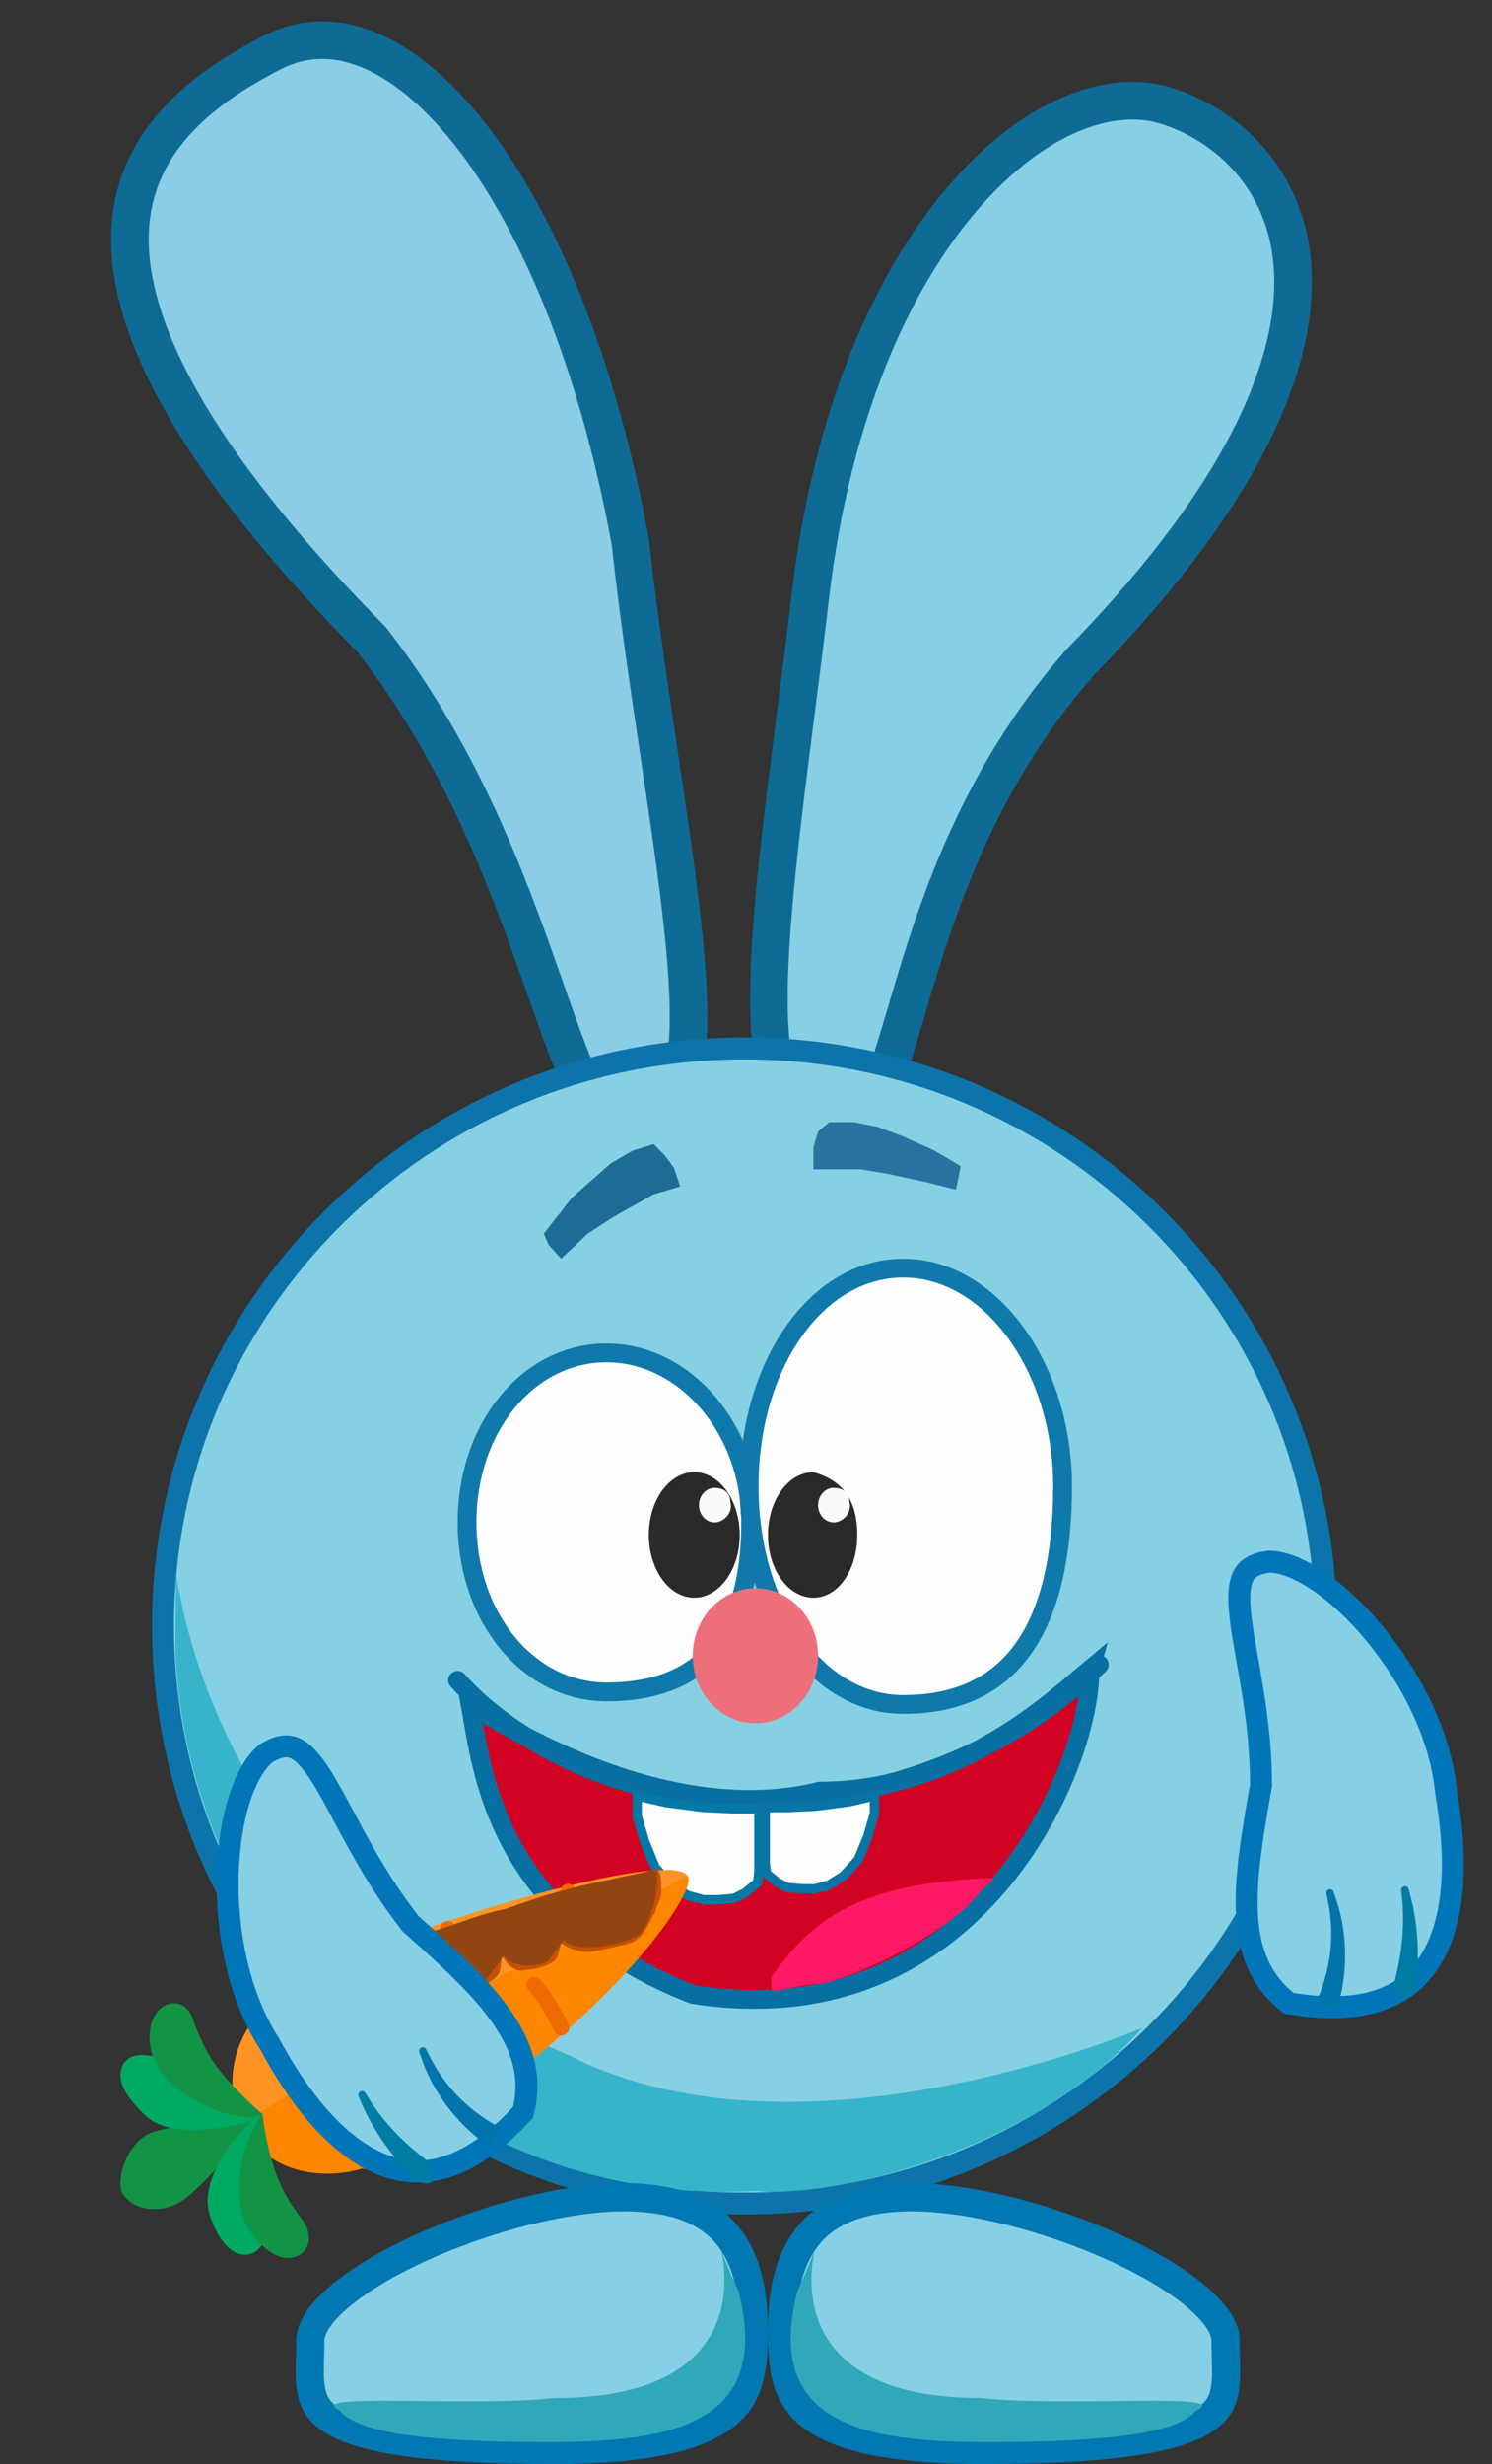 <svg width="476" height="786" viewBox="0 0 476 786" fill="none" xmlns="http://www.w3.org/2000/svg">
<rect x="0" y="0" width="476" height="786" fill="#333333" stroke="none"/>
<g clip-path="url(#clip0_176_1187)">
<g clip-path="url(#clip1_176_1187)">
<path d="M86.93 16.714C96.534 11.806 106.682 11.552 117.15 15.719C127.798 19.957 138.925 28.857 149.706 42.484C171.246 69.707 190.39 114.534 201.105 172.941C203.797 197.451 207.515 221.975 210.903 244.675C214.315 267.526 217.378 288.445 218.81 305.946C220.262 323.711 219.917 336.908 217.187 344.843C215.87 348.67 214.243 350.541 212.698 351.426C211.21 352.28 208.76 352.81 204.48 351.727L201.386 350.945L199.008 353.076C195.786 355.965 194.143 356.089 193.632 356.04C193.139 355.992 191.842 355.603 189.746 352.806C187.689 350.061 185.529 345.873 183.134 340.141C180.765 334.471 178.317 327.671 175.575 319.89C164.678 288.966 149.647 243.897 118.755 204.259L118.539 203.982L118.293 203.733L115.425 200.807C55.88 139.71 39.462 98.882 41.635 71.583C43.801 44.382 64.752 28.048 86.93 16.714Z" fill="#8BCDE5" stroke="#0E6B96" stroke-width="12"/>
<path d="M307.345 63C329.956 36.766 354.435 28.245 371.981 33.708C390.948 39.614 410.17 56.477 412.328 84.658C414.514 113.194 399.378 155.113 344.924 210.922L344.816 211.034L344.714 211.149C311.199 249.217 298.305 291.6 289.629 320.998C287.446 328.398 285.571 334.835 283.702 340.279C281.814 345.774 280.078 349.805 278.313 352.52C276.553 355.23 275.28 355.846 274.561 355.996C273.785 356.157 271.966 356.128 268.378 353.876L266.01 352.389L263.352 353.247C259.04 354.637 256.325 354.41 254.592 353.718C252.907 353.044 251.211 351.556 249.678 348.449C246.419 341.847 245.025 330.25 245.345 314.045C245.977 281.971 253.048 236.878 258.547 190.113C265.454 131.368 284.962 88.971 307.345 63Z" fill="#87CFE5" stroke="#0E6B96" stroke-width="12"/>
<path d="M237.5 334.426C339.975 334.426 423 416.937 423 518.661C423 620.384 339.975 702.895 237.5 702.895C135.025 702.895 52.001 620.384 52.001 518.661C52.001 416.937 135.025 334.426 237.5 334.426Z" fill="#86D0E3" stroke="#0C74AB" stroke-width="7"/>
<path d="M364.501 646.824C330.001 685.874 266.001 701.394 241.001 698.89C134.001 704.898 53.501 610.673 56.001 517.159C57.566 458.584 43.001 596.76 182.001 655.836C256.501 693.383 364.501 646.824 364.501 646.824Z" fill="#37B4CA"/>
<path opacity="0.77" d="M173.5 393.501L182.5 381.987L195 370.972L202 366.967L208.5 364.965L212 368.469L215 372.474L217 378.482L208.5 380.985L196 387.994L187.5 393.501L179 401.511L175 397.006L173.5 393.501Z" fill="#004F80"/>
<path opacity="0.7" d="M264.5 357.956H272.5L280 359.458L288 362.462L298 366.968L306.5 371.974L305 379.483L295 376.98L283.5 374.477L274.5 372.975H267.5H259.5V365.966L261 360.96L264.5 357.956Z" fill="#014C83"/>
<g clip-path="url(#clip2_176_1187)">
<path d="M199 700.891C217.453 700.891 227.418 706.675 232.985 714.199C238.752 721.994 240.5 732.567 240.5 743.445C240.5 754.689 239.623 763.351 232.348 769.732C224.743 776.403 209.12 781.494 176.5 781.494C154.106 781.494 138.008 780.424 126.449 778.523C114.815 776.61 108.241 773.923 104.485 771.045C100.993 768.369 99.644 765.306 99.114 761.46C98.834 759.432 98.79 757.202 98.832 754.653C98.871 752.258 99 749.257 99 746.449C99 742.955 101.71 738.187 108.265 732.613C114.594 727.232 123.607 721.877 134.018 717.118C154.892 707.577 180.368 700.891 199 700.891Z" fill="#87CFE5" stroke="#0178B2" stroke-width="9"/>
<path d="M235.614 730.881C246.614 773.936 213.16 778.991 174.5 778.991C135.84 778.991 114 775.987 108.5 768.978C95.5 762.97 149.114 767.928 177.114 764.925C262.114 764.925 216 687.875 235.614 730.881Z" fill="#31A7BA"/>
</g>
<g clip-path="url(#clip3_176_1187)">
<path d="M291.001 700.891C272.548 700.891 262.583 706.675 257.016 714.199C251.249 721.994 249.501 732.567 249.501 743.445C249.501 754.689 250.378 763.351 257.653 769.732C265.258 776.403 280.881 781.494 313.501 781.494C335.895 781.494 351.993 780.424 363.552 778.523C375.186 776.61 381.76 773.923 385.516 771.045C389.008 768.369 390.357 765.306 390.887 761.46C391.167 759.432 391.211 757.202 391.169 754.653C391.13 752.258 391.001 749.257 391.001 746.449C391.001 742.955 388.291 738.187 381.736 732.613C375.407 727.232 366.394 721.877 355.983 717.118C335.109 707.577 309.633 700.891 291.001 700.891Z" fill="#87CFE5" stroke="#0178B2" stroke-width="9"/>
<path d="M254.387 730.881C243.387 773.936 276.841 778.991 315.501 778.991C354.161 778.991 376.001 775.987 381.501 768.978C394.501 762.97 340.887 767.928 312.887 764.925C227.887 764.925 274.001 687.875 254.387 730.881Z" fill="#31A7BA"/>
</g>
<g clip-path="url(#clip4_176_1187)">
<path d="M193.5 431.549C218.481 431.549 239.5 455.778 239.5 485.618C239.5 502.455 236.057 515.942 228.772 525.17C221.589 534.268 210.302 539.687 193.5 539.687C168.615 539.687 149 516.052 149 485.618C149 455.184 168.615 431.549 193.5 431.549Z" fill="#FEFEFE" stroke="#0F79AB" stroke-width="6"/>
<path d="M288.176 404.515C301.85 404.515 314.49 412.127 323.821 424.786C333.149 437.44 339 454.951 339 474.104C339 495.678 335.187 513.118 327.027 525.086C319.002 536.858 306.53 543.692 288.176 543.692C274.506 543.692 262.294 536.238 253.386 523.693C244.469 511.135 239 493.617 239 474.104C239 454.59 244.469 437.073 253.386 424.514C262.294 411.97 274.506 404.515 288.176 404.515Z" fill="#FEFEFE" stroke="#0F79AB" stroke-width="6"/>
<path d="M241 549.7C252.046 549.7 261 540.062 261 528.172C261 516.283 252.046 506.645 241 506.645C229.955 506.645 221 516.283 221 528.172C221 540.062 229.955 549.7 241 549.7Z" fill="#ED6F7A"/>
<path d="M273.5 489.624C273.5 500.683 267.508 509.649 259.5 509.649C251.492 509.649 245 500.683 245 489.624C245 478.564 251.492 469.598 259.5 469.598C268.5 472.101 273.5 478.109 273.5 489.624Z" fill="#2B2A28"/>
<path d="M221.5 509.649C229.509 509.649 236 500.683 236 489.624C236 478.564 229.509 469.598 221.5 469.598C213.492 469.598 207 478.564 207 489.624C207 500.683 213.492 509.649 221.5 509.649Z" fill="#2B2A28"/>
<path d="M271 479.11C272 482.615 268.761 485.619 266 485.619C263.239 485.619 261 483.153 261 480.112C261 477.07 263.239 474.604 266 474.604C268.761 474.604 271 476.069 271 479.11Z" fill="#F9FAFB"/>
<path d="M233 479.11C234 482.615 230.762 485.619 228 485.619C225.239 485.619 223 483.153 223 480.112C223 477.07 225.239 474.604 228 474.604C230.762 474.604 233 476.069 233 479.11Z" fill="#F9FAFB"/>
</g>
<g clip-path="url(#clip5_176_1187)">
<path d="M404.914 498.138C399.66 498.815 397.535 500.708 396.479 503.074C395.193 505.952 395.078 510.361 395.895 516.856C397.452 529.238 402.31 547.96 402.31 569.225V569.533L402.256 569.837C399.485 585.473 397.086 599.417 397.865 611.363C398.613 622.825 402.265 632.077 411.243 639.009C424.419 641.259 434.314 640.348 441.677 637.453C449.12 634.527 454.256 629.467 457.691 622.97C464.696 609.715 464.63 590.43 461.362 571.835L461.336 571.692L461.323 571.549C459.706 553.929 450.361 535.424 438.696 521.267C432.885 514.214 426.594 508.358 420.569 504.296C414.567 500.25 409.159 498.202 404.914 498.138Z" fill="#87CFE5" stroke="#0076B8" stroke-width="7"/>
<path d="M423.182 604.062C423.124 603.776 423.186 603.471 423.342 603.215C423.5 602.959 423.74 602.774 424.021 602.698C424.301 602.621 424.602 602.659 424.867 602.8C425.132 602.941 425.34 603.173 425.434 603.449C425.635 604.043 425.828 604.619 426.02 605.215C429.816 615.672 430.104 628.081 427.099 639.053C426.946 639.679 426.797 640.273 426.633 640.897C424.416 640.167 422.2 639.437 419.983 638.707C420.209 638.143 420.421 637.608 420.637 637.045C424.682 627.129 425.86 616.621 423.534 605.852C423.42 605.25 423.306 604.665 423.182 604.062Z" fill="#0074AB"/>
<path d="M447.025 602.993C446.992 602.698 447.083 602.393 447.265 602.146C447.448 601.899 447.706 601.73 447.996 601.675C448.286 601.62 448.588 601.682 448.849 601.845C449.108 602.008 449.305 602.259 449.383 602.544C449.522 603.064 449.653 603.555 449.786 604.077C452.347 613.185 452.81 623.351 451.887 632.798C451.844 633.334 451.803 633.846 451.758 634.382C451.679 635.338 451.223 636.193 450.448 636.753C449.675 637.312 448.646 637.531 447.63 637.366C446.614 637.202 445.706 636.67 445.148 635.897C444.588 635.121 444.424 634.165 444.65 633.234C444.772 632.722 444.89 632.235 445.01 631.725C447.282 622.717 448.27 613.854 447.187 604.54C447.134 604.015 447.084 603.518 447.025 602.993Z" fill="#007BA4"/>
</g>
<path d="M347.822 532.667L347.696 533.087L347.696 533.525C347.695 548.262 338.798 577.727 318.297 601.632C298.003 625.295 266.479 643.361 221.017 636.179C182.734 621.23 166.186 597.852 158.257 577.594C154.257 567.373 152.423 557.874 151.151 550.446C150.727 547.964 150.351 545.637 149.975 543.607C154.266 546.353 159.456 549.474 165.346 552.643C189.643 565.713 226.6 580.03 261.549 571.354C294.385 571.235 319.277 555.428 334.786 543.257C338.682 540.199 342.004 537.356 344.696 535.056C345.926 534.005 346.995 533.095 347.917 532.33C347.886 532.44 347.856 532.553 347.822 532.667Z" fill="#D20223" stroke="#076FA2" stroke-width="6"/>
<path d="M148.199 533.981C147.666 533.392 146.921 533.041 146.129 533.004C145.337 532.966 144.563 533.246 143.977 533.782C143.391 534.317 143.04 535.065 143.003 535.859C142.966 536.654 143.245 537.431 143.779 538.02C146.393 540.902 149.175 543.631 152.096 546.197C206.535 591.972 291.298 585.306 344.212 540.893C347.187 538.411 350.021 535.86 352.807 533.156C353.377 532.603 353.703 531.845 353.717 531.05C353.73 530.254 353.427 529.486 352.877 528.914C352.326 528.342 351.57 528.014 350.778 528C349.985 527.987 349.22 528.291 348.65 528.844C345.974 531.442 343.25 533.893 340.392 536.278C289.697 579.061 207.378 585.128 156.033 541.682C153.277 539.261 150.657 536.691 148.199 533.981Z" fill="#076FA2"/>
<path d="M212.41 574.963L212.478 574.979L212.548 574.988L224.005 576.488L224.064 576.496L224.124 576.498L234.087 576.998L234.125 577L242.132 577L242.132 596.916L241.714 600.48L237.823 603.736L234.243 605.532L229.109 606L224.399 606L219.331 604.613L214.206 601.339L209.04 595.682L205.685 587.506L203.276 579.283L203.276 572.879L212.41 574.963Z" fill="#FEFEFE" stroke="#0578A5" stroke-width="3"/>
<path d="M270.905 574.723L270.837 574.739L270.767 574.749L260.401 576.104L260.341 576.112L260.283 576.115L251.268 576.567L251.231 576.569L244.125 576.569L244.125 594.422L244.496 597.58L247.959 600.474L251.159 602.08L255.771 602.501L260.007 602.501L264.556 601.255L269.158 598.319L273.801 593.237L276.822 585.878L278.995 578.467L278.995 572.878L270.905 574.723Z" fill="#FEFEFE" stroke="#0875A4" stroke-width="3"/>
<path d="M311.374 605.073C303.902 614.073 281.983 627.073 263.552 632.573C244.622 634.073 246.117 638.305 246.117 630.573C258.072 614.073 271.024 601.073 314.861 599.073C319.345 599.073 316.356 599.073 311.374 605.073Z" fill="#FF1863"/>
<path fill-rule="evenodd" clip-rule="evenodd" d="M219.373 598.399C214.225 589.252 126.545 614.506 93.38 633.17C76.24 642.815 69.243 662.942 77.766 678.086C86.29 693.232 107.123 697.697 124.264 688.051C157.428 669.388 224.52 607.546 219.373 598.399Z" fill="#FF9425"/>
<path fill-rule="evenodd" clip-rule="evenodd" d="M219.536 598.764C219.464 598.578 219.367 598.377 219.367 598.377C219.367 598.377 76.09 674.329 77.767 678.086C84.849 693.957 107.175 697.787 124.265 688.051C188.626 651.384 222.031 605.303 219.536 598.764Z" fill="#FF8600"/>
<path d="M116.555 689.441C114.492 682.944 112.057 676.613 107.764 671.324" stroke="#EF6A00" stroke-width="5" stroke-miterlimit="10" stroke-linecap="round" stroke-linejoin="round"/>
<path d="M145.596 672.275C145.957 667.134 143.235 663.249 140.048 659.423" stroke="#EF6A00" stroke-width="5" stroke-miterlimit="10" stroke-linecap="round" stroke-linejoin="round"/>
<path d="M179.068 646.764C176.329 641.045 173.451 636.659 170.489 633.051" stroke="#EF6A00" stroke-width="5" stroke-miterlimit="10" stroke-linecap="round" stroke-linejoin="round"/>
<path fill-rule="evenodd" clip-rule="evenodd" d="M83.663 675.381C83.663 675.381 57.849 677.261 49.07 679.997C40.33 682.721 36.676 696.018 39.18 699.855C42.617 705.119 51.868 706.899 59.458 701.02C66.608 695.483 83.663 675.381 83.663 675.381Z" fill="#129447"/>
<path fill-rule="evenodd" clip-rule="evenodd" d="M83.655 675.54C83.655 675.54 72.67 674.012 63.187 668.654C57.912 665.673 55.495 658.301 51.357 656.702C46.397 654.786 40.365 654.788 38.809 659.63C37.252 664.47 40.872 669.468 46.267 674.707C55.71 683.874 78.377 677.257 83.655 675.54Z" fill="#00AA63"/>
<path fill-rule="evenodd" clip-rule="evenodd" d="M83.718 674.309C83.718 674.309 76.845 668.734 70.079 660.46C65.283 654.596 62.047 645.671 61.884 645.055C59.646 636.614 51.173 637.478 48.605 644.567C46.369 650.741 48.553 657.245 51.918 661.586C60.594 672.781 80.357 677.782 83.718 674.309Z" fill="#129447"/>
<path fill-rule="evenodd" clip-rule="evenodd" d="M83.717 674.31C83.717 674.31 80.428 684.115 80.615 694.558C80.718 700.366 86.275 706.022 85.678 710.211C84.965 715.231 81.955 720.173 76.741 719.036C71.526 717.9 67.889 710.588 66.633 705.41C63.605 692.939 79.024 676.377 83.717 674.31Z" fill="#00AA63"/>
<path fill-rule="evenodd" clip-rule="evenodd" d="M83.717 674.311C83.717 674.311 84.92 685.927 88.969 695.659C92.249 703.547 96.971 708.079 97.949 710.679C99.747 715.461 97.351 720.08 92.012 720.278C86.672 720.479 80.327 713.585 78.499 709.627C72.868 697.431 79.385 678.684 83.717 674.311Z" fill="#129447"/>
<path d="M109.107 644.719C108.823 638.632 105.926 633.111 103.839 629.683" stroke="#EF6A00" stroke-width="5" stroke-miterlimit="10" stroke-linecap="round" stroke-linejoin="round"/>
<path d="M146.912 627.305C146.618 622.712 144.415 618.146 142.833 615.267" stroke="#EF6A00" stroke-width="5" stroke-miterlimit="10" stroke-linecap="round" stroke-linejoin="round"/>
<path d="M184.213 610.437C183.882 607.892 182.346 605.154 181.257 603.406" stroke="#EF6A00" stroke-width="5" stroke-miterlimit="10" stroke-linecap="round" stroke-linejoin="round"/>
<path d="M139.223 617.755C139.756 617.559 139.39 620.144 140.685 620.327C142.172 620.536 144.12 620.474 144.35 621.641C144.466 622.222 144.244 625.312 145.02 626.49C145.857 627.759 145.463 628.216 146.009 628.228C147.08 628.251 147.278 633.464 150.091 633.385C151.296 633.351 153.531 631.332 154.007 631.601C154.995 632.161 157.017 630.65 158.073 629.351C158.913 628.318 158.554 626.865 158.885 625.648C159.061 625.005 159.047 624.313 159.181 623.697C159.246 623.401 159.488 623.196 159.739 623.16C161.337 622.922 162.45 625.933 163.622 626.566C164.158 626.855 164.629 627.291 165.227 627.491C166.346 627.864 167.654 627.299 168.892 627.191C170.17 627.081 171.337 626.936 172.655 626.403C173.397 626.104 174.68 625.793 175.917 624.929C177.162 624.06 177.322 622.382 177.653 621.165C177.985 619.945 177.645 619.252 178.132 618.973C179.346 618.28 180.894 619.985 182.267 620.502C183.699 621.043 185.093 621.487 186.493 621.666C187.79 621.832 189.539 621.338 193.719 620.527C196.108 620.063 198.818 619.414 200.437 618.926C201.857 618.497 203.382 617.363 204.185 616.205C205.065 614.935 205.966 613.735 206.483 612.361C206.956 611.101 208.198 609.874 208.369 608.642C208.54 607.403 209.363 606.405 209.738 605.162C210.126 603.875 209.896 602.212 209.952 600.882C209.844 599.646 209.836 598.678 209.657 598.08C209.536 597.77 209.352 597.446 209.162 597.113" stroke="#C65104" stroke-width="2" stroke-linecap="round"/>
<path d="M209.497 596.243C210.235 602.554 208.603 611.446 203.862 617.191C197.136 621.015 186.094 622.029 182.158 620.353C175.388 617.472 183.238 614.232 175.899 604.331C181.332 601.855 199.998 598.585 209.497 596.243Z" fill="#934511"/>
<path d="M184.387 604.683C186.73 610.828 177.778 621.507 174.783 625.616C170.305 628.163 163.189 627.002 161.026 624.292C155.026 616.775 153.661 613.605 156.467 610.204C161.367 609.718 186.075 598.547 184.387 604.683Z" fill="#934511"/>
<path d="M164.607 610.753C166.95 616.897 157.998 627.576 155.003 631.686C150.525 634.232 143.409 633.071 141.246 630.361C135.246 622.844 133.881 619.674 136.687 616.274C141.587 615.788 166.295 604.617 164.607 610.753Z" fill="#934511"/>
<path d="M137.306 654.016C137.175 653.756 136.939 653.554 136.657 653.451C136.375 653.347 136.072 653.35 135.805 653.463C135.537 653.576 135.324 653.792 135.202 654.066C135.081 654.341 135.061 654.651 135.157 654.926C135.365 655.517 135.569 656.089 135.786 656.676C139.255 667.233 146.687 677.154 155.821 683.913C156.328 684.31 156.811 684.683 157.325 685.072C158.618 683.129 159.909 681.186 161.202 679.243C160.676 678.94 160.18 678.651 159.662 678.342C150.362 673.056 142.951 665.532 138.134 655.639C137.852 655.096 137.581 654.567 137.306 654.016Z" fill="#0074AB"/>
<path d="M117.901 667.91C117.744 667.659 117.484 667.476 117.189 667.394C116.892 667.313 116.585 667.34 116.324 667.476C116.061 667.612 115.862 667.847 115.758 668.136C115.654 668.425 115.655 668.743 115.77 669.015C115.981 669.51 116.181 669.976 116.399 670.468C120.005 679.202 125.915 687.471 132.472 694.319C132.836 694.713 133.185 695.09 133.551 695.483C134.203 696.185 135.089 696.574 136.044 696.535C136.997 696.496 137.941 696.032 138.638 695.275C139.336 694.519 139.722 693.54 139.682 692.587C139.644 691.632 139.184 690.781 138.431 690.189C138.018 689.863 137.625 689.553 137.216 689.227C129.872 683.557 123.624 677.209 118.728 669.225C118.445 668.78 118.179 668.359 117.901 667.91Z" fill="#007BA4"/>
<path d="M84.922 559.225C89.471 556.509 92.31 556.683 94.601 557.888C97.388 559.353 100.199 562.744 103.566 568.349C109.983 579.033 117.718 596.736 130.842 613.435L131.032 613.676L131.262 613.882C143.09 624.447 153.582 633.914 160.342 643.775C166.827 653.237 169.666 662.759 166.886 673.751C157.915 683.659 149.573 689.058 141.997 691.335C134.339 693.637 127.179 692.838 120.469 689.858C106.78 683.779 94.931 668.595 86.025 651.975L85.956 651.847L85.877 651.726C76.275 636.891 72.202 616.586 72.636 598.262C72.852 589.133 74.185 580.647 76.415 573.733C78.636 566.848 81.624 561.898 84.922 559.225Z" fill="#87CFE5" stroke="#0076B8" stroke-width="7"/>
<path d="M135.93 653.687C135.8 653.427 135.563 653.225 135.281 653.121C134.999 653.018 134.696 653.021 134.429 653.134C134.162 653.247 133.948 653.463 133.826 653.737C133.705 654.012 133.686 654.322 133.782 654.597C133.989 655.188 134.194 655.76 134.411 656.347C137.879 666.904 145.312 676.825 154.445 683.584C154.953 683.981 155.436 684.354 155.95 684.743C157.242 682.8 158.534 680.857 159.827 678.914C159.301 678.611 158.805 678.322 158.287 678.013C148.987 672.727 141.576 665.203 136.758 655.31C136.477 654.767 136.206 654.238 135.93 653.687Z" fill="#0074AB"/>
<path d="M116.525 667.581C116.369 667.33 116.108 667.147 115.813 667.065C115.517 666.984 115.21 667.011 114.948 667.147C114.686 667.283 114.486 667.518 114.383 667.807C114.279 668.096 114.279 668.414 114.394 668.686C114.605 669.181 114.806 669.647 115.024 670.139C118.63 678.873 124.54 687.142 131.096 693.99C131.461 694.384 131.809 694.761 132.176 695.153C132.827 695.855 133.714 696.245 134.668 696.205C135.622 696.167 136.566 695.703 137.263 694.946C137.96 694.19 138.346 693.211 138.307 692.258C138.269 691.303 137.808 690.452 137.055 689.86C136.643 689.534 136.25 689.224 135.841 688.898C128.496 683.228 122.249 676.88 117.352 668.896C117.07 668.451 116.803 668.03 116.525 667.581Z" fill="#007BA4"/>
</g>
</g>
<defs>
<clipPath id="clip0_176_1187">
<rect width="476" height="786" fill="white"/>
</clipPath>
<clipPath id="clip1_176_1187">
<rect width="476" height="786" fill="white"/>
</clipPath>
<clipPath id="clip2_176_1187">
<rect width="151" height="90.115" fill="white" transform="translate(94 695.885)"/>
</clipPath>
<clipPath id="clip3_176_1187">
<rect width="151" height="90.115" fill="white" transform="matrix(-1 0 0 1 396.001 695.885)"/>
</clipPath>
<clipPath id="clip4_176_1187">
<rect width="196" height="148.189" fill="white" transform="translate(146 401.511)"/>
</clipPath>
<clipPath id="clip5_176_1187">
<rect width="76" height="149.19" fill="white" transform="matrix(-1 0 0 1 467 494.63)"/>
</clipPath>
</defs>
</svg>
